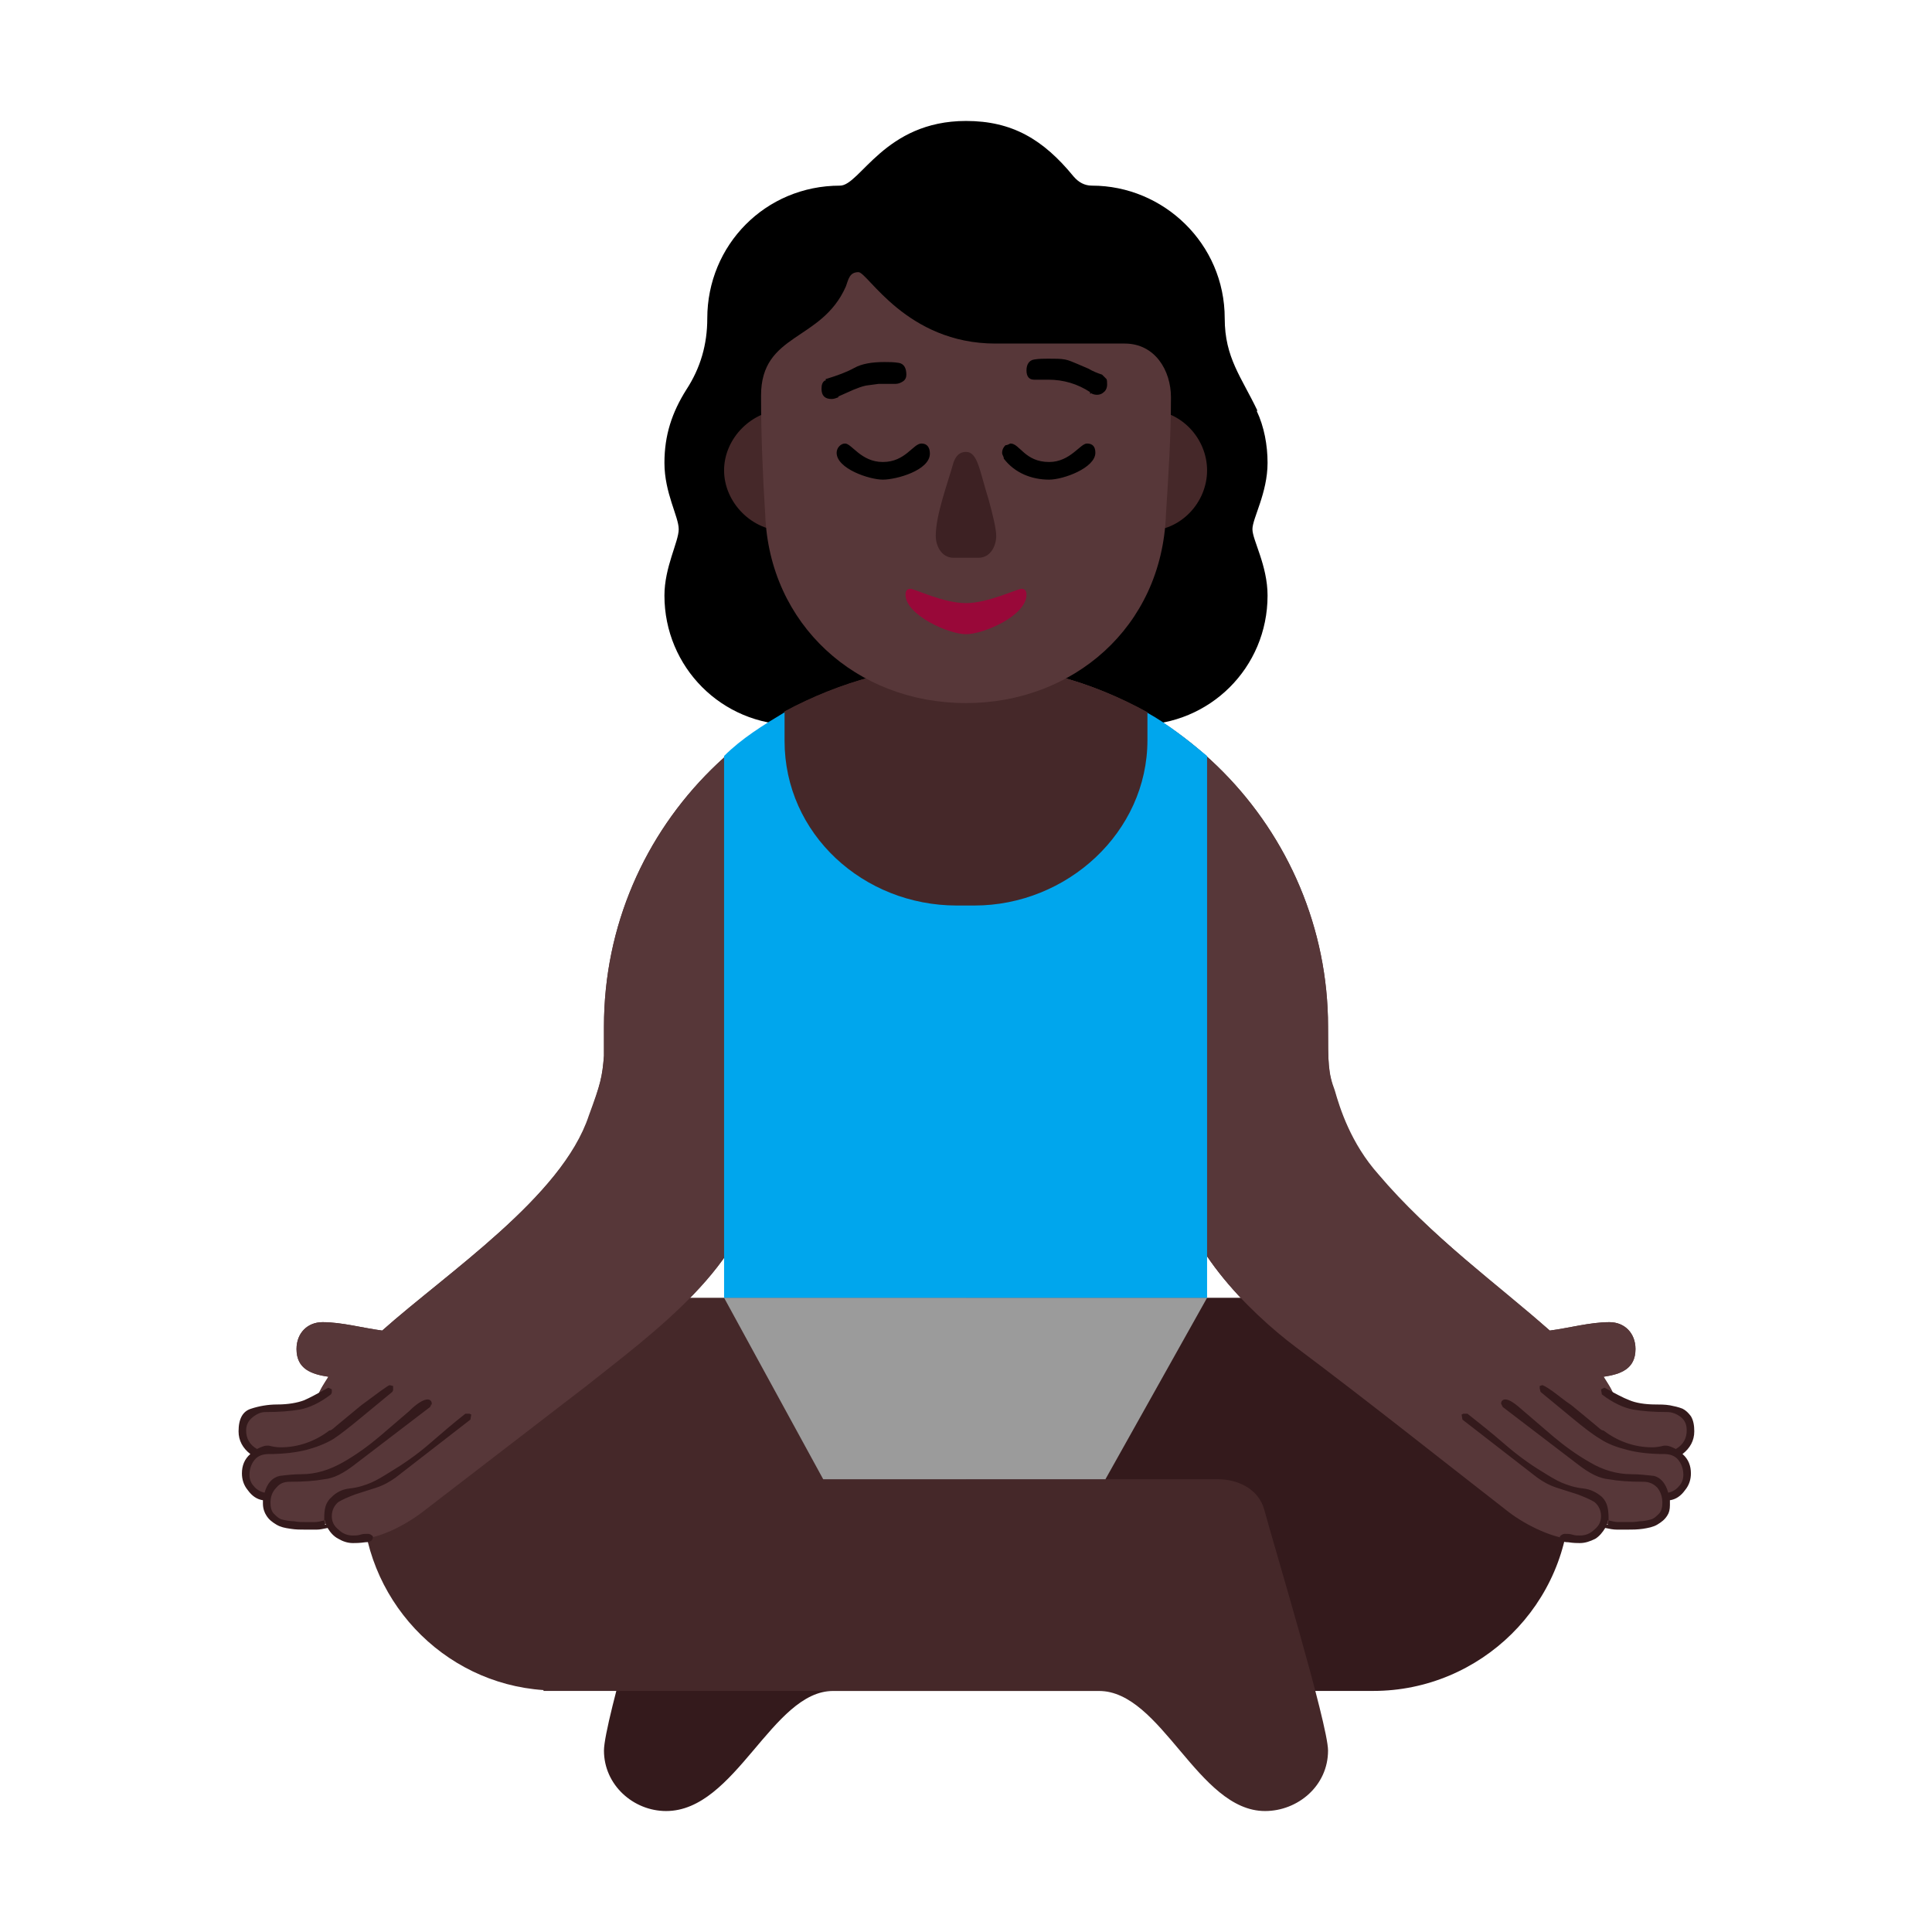 <svg version="1.1" xmlns="http://www.w3.org/2000/svg" viewBox="0 0 2300 2300"><g transform="scale(1,-1) translate(-256, -1869)">
		<path d="M2134 36c15 0 26 5 31 20 9-3 19-4 32-4 8 0 17 2 27 5 14 4 15 13 15 29 14 3 25 12 25 27 0 12-4 21-13 26 11 5 17 14 17 27 0 19-15 28-32 28-22 0-38 1-58 12-3 9-8 16-13 24 20 3 38 9 38 33 0 19-13 32-31 32-23 0-48-7-71-10-59 51-144 115-204 186-33 37-46 79-52 100-8 21-8 34-8 76 0 234-190 431-431 431-234 0-431-190-431-431l0-35c-2-25-4-33-18-71-32-97-169-187-246-256-23 3-48 10-71 10-18 0-31-13-31-32 0-24 18-30 38-33-5-8-10-15-13-24-16-9-32-13-48-13-19 0-42 0-42-27 0-13 6-22 17-27-9-5-14-15-14-28 0-14 14-24 26-25 0-29 16-34 42-34 13 0 23 1 32 4 5-15 16-20 31-20 28 0 60 17 81 33l195 150c74 59 200 149 200 250l72 0 0 106 360 0 0-106 72 0c0-78 85-162 141-204 88-66 163-126 253-196 21-16 55-33 82-33 z" fill="#573739"/>
		<path d="M1611 1006c85 0 154 68 154 154 0 36-18 66-18 79 0 13 18 43 18 79 0 21-4 43-13 62l1 0c-19 40-39 63-39 110 0 89-73 158-158 158-9 0-16 4-22 11-36 44-73 66-128 66-97 0-126-77-150-77-89 0-158-71-158-158 0-31-8-59-25-85-17-27-26-54-26-87 0-36 17-64 17-79 0-15-17-45-17-79 0-85 68-154 154-154l410 0 z" fill="#000000"/>
		<path d="M1049-287c83 0 126 143 199 143l643 0c127 0 234 103 234 234 0 127-103 234-234 234l-485 0 0-216-300 0c-23 0-48-11-55-36-12-43-76-253-76-287 0-41 35-72 74-72 z" fill="#341A1C"/>
		<path d="M1762-287c39 0 75 30 75 72 0 31-65 246-76 287-7 25-32 36-55 36l-300 0 0 216-485 0c-127 0-234-103-234-234 0-124 96-225 216-233l0-1 661 0c75 0 118-143 198-143 z" fill="#452829"/>
		<path d="M2134 36c15 0 26 5 31 20 9-3 19-4 32-4 8 0 17 2 27 5 14 4 15 13 15 29 14 3 25 12 25 27 0 12-4 21-13 26 11 5 17 14 17 27 0 19-15 28-32 28-22 0-38 1-58 12-3 9-8 16-13 24 20 3 38 9 38 33 0 19-13 32-31 32-23 0-48-7-71-10-58 52-144 114-204 185-33 37-46 78-52 99-8 22-8 34-8 78 0 234-190 431-431 431-234 0-431-190-431-431l0-35c-2-25-4-34-18-73-32-94-168-185-246-254-23 3-48 10-71 10-18 0-31-13-31-32 0-24 18-30 38-33-5-8-10-15-13-24-16-9-32-13-48-13-19 0-42 0-42-27 0-13 6-22 17-27-9-5-14-15-14-28 0-14 14-24 26-25 0-29 16-34 42-34 13 0 23 1 32 4 5-15 16-20 31-20 28 0 60 17 81 33l195 150c74 59 200 149 200 250l72 0 0 106 360 0 0-106 72 0c0-78 85-162 141-204 88-66 163-126 253-196 21-16 55-33 82-33 z" fill="#573739"/>
		<path d="M1416 791c110 0 206 87 206 197l0 33c-67 37-140 57-216 57-76 0-149-20-216-56l0-35c0-111 94-196 205-196l21 0 z" fill="#452829"/>
		<path d="M2137 32c-3 0-8 0-14 1-7 0-10 2-10 7 2 2 4 3 6 3 3 0 6 0 9-1 3-1 6-1 9-1 6 0 12 2 17 7 5 4 8 9 8 16 0 7-3 13-8 17-5 3-12 6-20 9l-25 8c-9 3-16 7-23 12l-89 69-1 6 2 1 5 0c14-11 29-23 44-36 15-13 30-24 45-33 8-5 16-10 23-13 7-3 16-6 26-7 9-1 16-5 22-10 7-7 8-15 8-28 4-1 8-2 12-2l11 0c4 0 9 0 14 1 5 0 9 1 13 2 4 1 7 4 10 7 3 3 4 8 4 13 0 7-2 13-6 18-5 5-10 7-17 7-17 0-30 1-41 3-11 1-23 7-37 18l-89 68-2 4c0 3 2 5 5 5 5 0 12-5 22-14l35-30c13-11 28-22 44-31 15-9 32-14 49-14 9 0 18-1 27-2 8-2 14-9 17-20 5 1 10 4 13 8 3 3 5 8 5 13 0 7-2 13-6 18-4 5-10 7-17 7-18 0-33 2-44 5-12 3-23 7-32 13-10 6-20 14-31 23l-40 33-1 4 0 3 3 1c1 0 5-2 12-7 7-5 14-11 23-17l23-19c10-8 12-11 15-11 17-13 37-20 58-20 5 0 10 1 14 2l2 0c4 0 8-2 12-4 9 5 13 13 13 22 0 7-2 12-7 16-5 4-11 6-16 6-16 0-30 1-41 3-11 2-24 8-37 18l-1 6 4 2 2-1c11-6 20-11 28-14 7-3 18-5 31-5 5 0 11 0 17-1 5-1 10-2 15-4 4-2 7-5 10-9 3-5 4-11 4-18 0-11-5-20-14-27 7-6 10-14 10-23 0-7-2-14-7-20-5-7-11-11-18-12l0-6c0-5-1-9-3-12-3-5-7-8-12-11-5-3-11-4-17-5-7-1-13-1-19-1l-12 0c-5 0-9 1-14 2-3-5-7-10-12-13-6-3-12-5-18-5 z M2170 54l1 5-1 0-1-5 1 0 z M676 32c3 0 8 0 15 1 6 0 9 2 9 7-2 2-4 3-6 3-3 0-6 0-9-1-3-1-6-1-9-1-6 0-12 2-17 7-5 4-8 9-8 16 0 7 3 13 8 17 5 3 12 6 20 9l25 8c9 3 16 7 23 12l89 69 1 6-2 1-5 0c-14-11-28-23-43-36-15-13-31-24-46-33-8-5-16-10-23-13-7-3-16-6-26-7-9-1-16-5-21-10-8-7-9-15-9-26l0-2 1 0 1-5-1 0-1 5c-4-1-8-2-11-2l-12 0c-4 0-8 0-13 1-5 0-10 1-14 2-4 1-7 4-10 7-3 3-4 8-4 13 0 7 2 13 7 18 4 5 9 7 16 7 17 0 30 1 41 3 11 1 23 7 37 18l89 68 1 2c0 1 0 1 1 1l0 1c0 3-2 5-5 5-5 0-13-5-22-14l-35-30c-13-11-28-22-44-31-16-9-32-14-49-14-9 0-18-1-26-2-9-2-15-9-18-20-5 1-10 4-13 8-3 3-5 8-5 13 0 7 2 13 6 18 4 5 10 7 17 7 18 0 33 2 45 5 11 3 22 7 32 13 9 6 19 14 30 23l40 33 1 2 0 5-4 1c-1 0-4-2-11-7l-23-17-23-19c-10-8-12-11-15-11-17-13-37-20-58-20-5 0-10 1-14 2l-2 0c-4 0-8-2-12-4-9 5-13 13-13 22 0 7 3 12 8 16 5 4 10 6 15 6 16 0 30 1 41 3 11 2 24 8 37 18l1 2 0 4-4 2-2-1c-11-6-20-11-27-14-8-3-19-5-32-5-11 0-22-2-31-5-10-3-15-12-15-27 0-11 5-20 14-27-7-6-10-14-10-23 0-7 2-14 7-20 5-7 11-11 18-12l0-4c0-6 2-11 4-14 3-5 7-8 12-11 5-3 10-4 17-5 6-1 12-1 18-1l13 0c4 0 8 1 13 2 3-5 7-10 13-13 5-3 11-5 17-5 z" fill="#341A1C"/>
		<path d="M1572 108l121 216-575 0 118-216 336 0 z" fill="#9B9B9B"/>
		<path d="M1693 324l0 645c-23 19-45 37-72 52l-431 0c-25-15-51-31-72-52l0-645 575 0 z" fill="#00A6ED"/>
		<path d="M1416 791c110 0 206 87 206 197l0 33c-67 37-140 57-216 57-76 0-149-20-216-56l0-35c0-111 94-196 205-196l21 0 z" fill="#452829"/>
		<path d="M1622 1237c40 0 71 34 71 72 0 38-31 72-71 72-39 0-72-31-72-72 0-39 31-72 72-72 z M1190 1237c39 0 72 31 72 72 0 39-31 72-72 72-38 0-72-33-72-72 0-38 33-72 72-72 z" fill="#452829"/>
		<path d="M1406 1032c127 0 233 90 238 224 3 47 6 93 6 140 0 32-19 64-55 64l-154 0c-106 0-152 85-163 85-11 0-12-9-15-17-29-66-101-55-101-130 0-45 2-96 5-142 5-130 108-224 239-224 z" fill="#573739"/>
		<path d="M1421 1205c14 0 21 14 21 26 0 8-4 25-9 43-11 35-13 57-27 57-7 0-12-4-15-13-7-25-21-62-21-87 0-12 7-26 21-26l30 0 z" fill="#3D2123"/>
		<path d="M1406 1114c21 0 72 22 72 47 0 5-2 7-6 7-5 0-40-17-66-17-27 0-61 17-66 17-4 0-6-2-6-7 0-24 51-47 72-47 z" fill="#990839"/>
		<path d="M1246 1394c3 0 5 1 8 2l0 1 18 8c5 2 10 4 15 5l15 2 20 0c3 0 6 1 9 3 3 2 4 5 4 8 0 8-3 13-9 14-6 1-12 1-17 1-15 0-27-2-36-7-9-5-20-9-33-13-1 0-1 0-1-1l0-1-1 0c-3-2-4-5-4-10 0-8 4-12 12-12 z M1562 1399c3 0 6 1 9 4 2 2 3 5 3 8 0 3 0 6-1 7l-5 5c-6 2-11 4-16 7l-14 6c-5 2-9 4-14 5-5 1-12 1-20 1-5 0-11 0-17-1-6-1-9-6-9-13 0-7 3-11 9-11l17 0c18 0 35-5 50-15l-1-1 1 0 0-1 1 1c1-1 4-2 7-2 z" fill="#000000"/>
		<path d="M1505 1298c17 0 55 14 55 32 0 7-3 11-10 11-8 0-20-22-45-22-29 0-35 22-46 22-1 0-3-2-6-2-3-3-4-6-4-9 0-3 2-4 2-7 13-17 33-25 54-25 z M1307 1298c16 0 56 11 56 31 0 7-3 12-10 12-10 0-19-22-46-22-26 0-37 22-45 22-5 0-10-5-10-11 0-19 39-32 55-32 z" fill="#000000"/>
	</g></svg>
